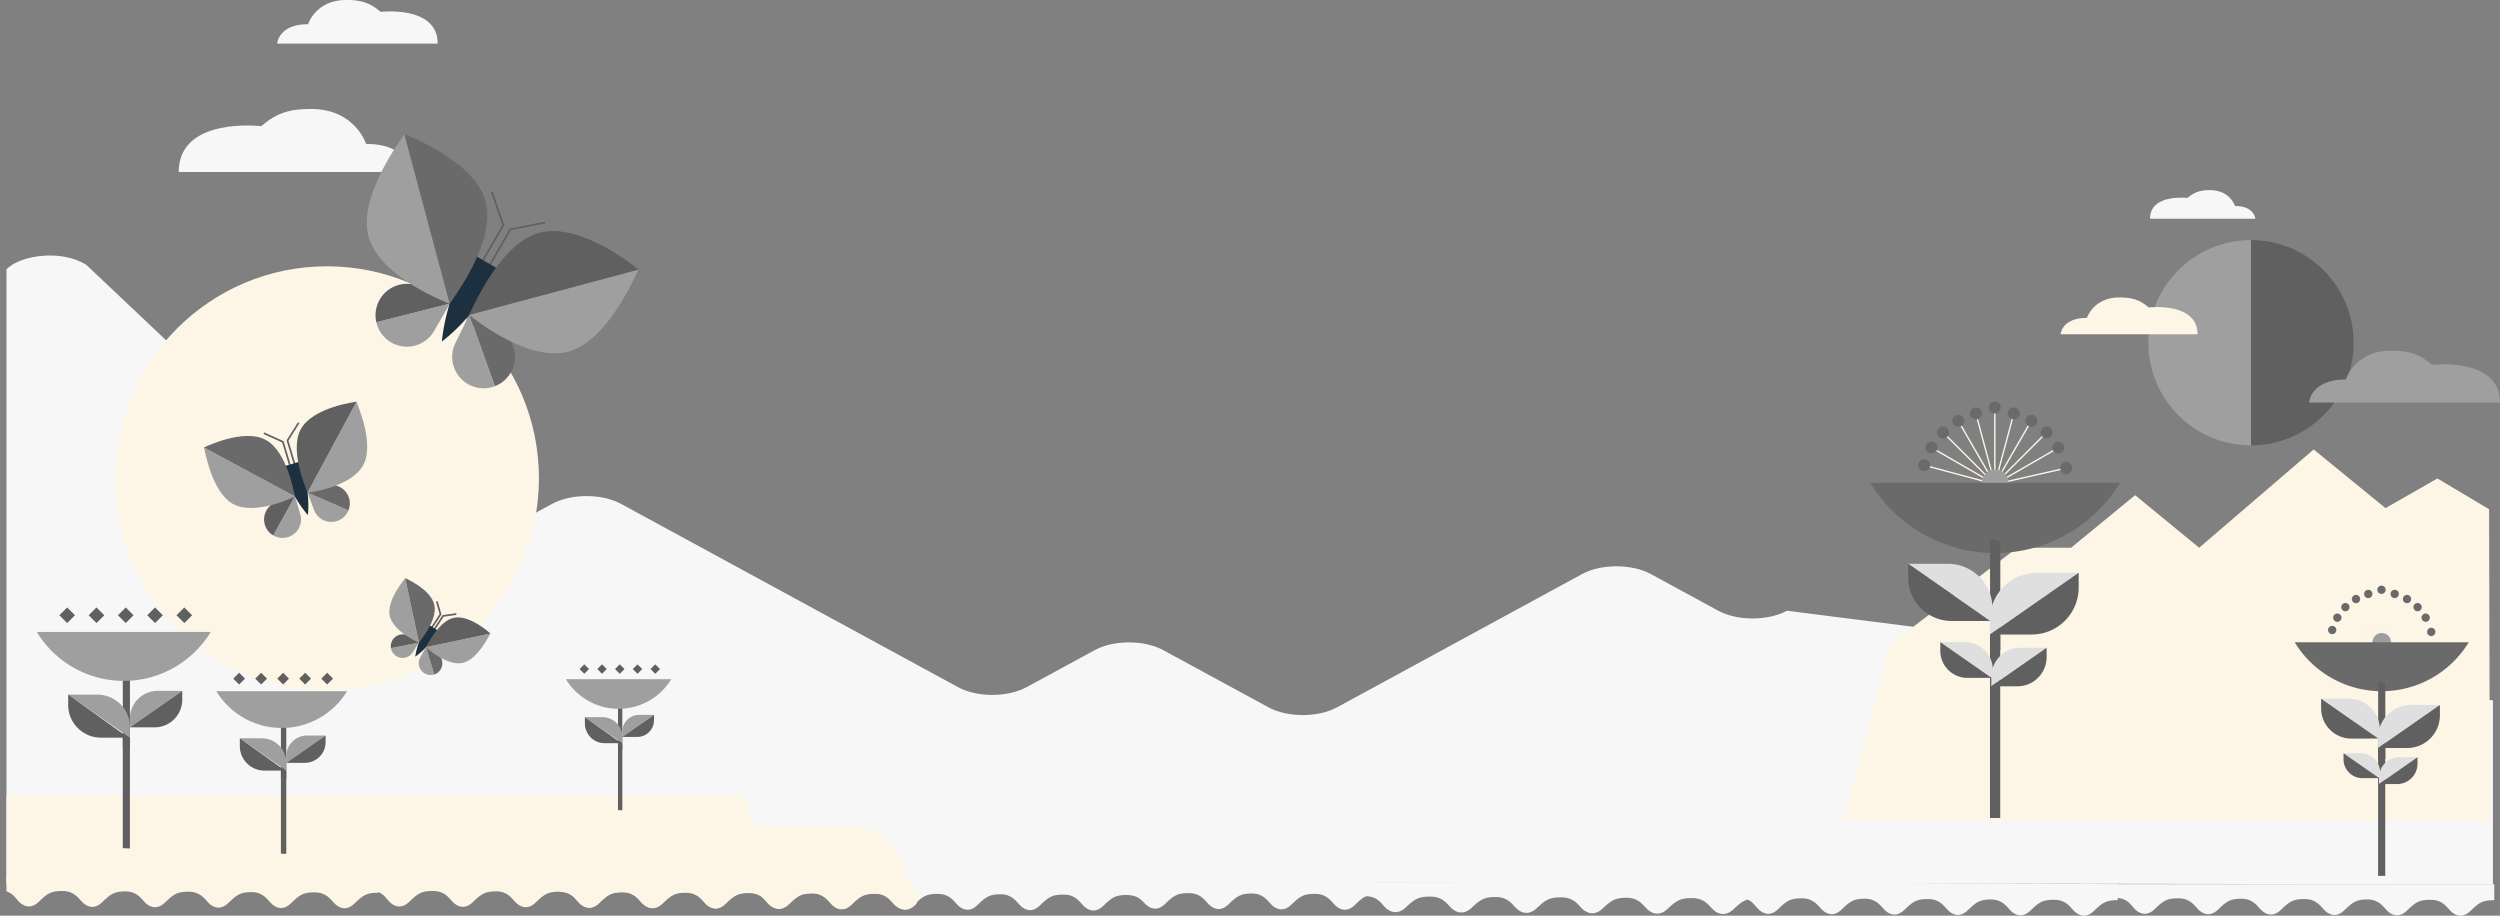 <svg xmlns="http://www.w3.org/2000/svg" xmlns:xlink="http://www.w3.org/1999/xlink" viewBox="0 0 1444.52 529.08"><rect x="0" y="0" width="1444.52" height="529.08" fill="#808080" stroke="none"/><defs><style>.cls-1,.cls-8{fill:none;}.cls-2{clip-path:url(#clip-path);}.cls-3{fill:#f7f7f7;}.cls-4{fill:#fdf6e6;}.cls-5{fill:#606060;}.cls-6{fill:#a09f9f;}.cls-7{fill:#6b6a6a;}.cls-8{stroke:#606060;stroke-miterlimit:10;}.cls-9{fill:#1c303f;}.cls-10{fill:#fbf5e7;}.cls-11{fill:#9f9e9e;}.cls-12{fill:#dfdfdf;}</style><clipPath id="clip-path" transform="translate(3.75 -50.11)"><rect class="cls-1" width="1440" height="579.19"/></clipPath></defs><g id="Capa_2" data-name="Capa 2"><g id="Arte"><g class="cls-2"><path class="cls-3" d="M99.5,149.5H233.6s-1-16.23-25.83-16.23c0,0-6.29-20.2-31.78-20.2-12,0-19.54,2-28.81,9.94C147.18,123,99.5,117.31,99.5,149.5Z" transform="translate(3.75 -50.11)"/><path class="cls-3" d="M1028.76,403c-11,5.95-28.71,5.95-39.67,0l-39-21.21c-11-5.95-28.71-5.95-39.67,0l-141.58,77c-11,6-28.72,6-39.67,0l-60.77-33c-10.95-6-28.71-6-39.66,0l-39.28,21.35c-11,6-28.72,6-39.67,0L355,341.21c-11-5.95-28.71-5.95-39.67,0l-62.63,34.05c-5.26,2.86-12.4,4.47-19.84,4.47L46.28,203.28c-16.79-11-49.59-4.51-49.59,9.76V543.69h0v15.42l1440,2V454.81Z" transform="translate(3.75 -50.11)"/><path class="cls-3" d="M647.52,567.22c-6.63,0-8.68,1.29-13.73,6.23s-9.42,2.13-11.57-.07c-2.34-2.4-4.67-6.33-11.31-6.37s-8.67,1.28-13.73,6.23-9.42,2.13-11.57-.07c-2.34-2.4-4.67-6.33-11.31-6.37h.51c-6.63,0-8.68,1.28-13.74,6.22s-9.42,2.13-11.56-.06c-2.34-2.4-4.67-6.34-11.31-6.37s-8.68,1.28-13.73,6.22-9.42,2.13-11.57-.07c-2.34-2.4-4.67-6.33-11.31-6.37H502c-6.64,0-8.68,1.29-13.74,6.23s-9.42,2.13-11.56-.07c-2.34-2.4-4.68-6.33-11.31-6.37s-8.68,1.28-13.74,6.23-9.42,2.13-11.56-.07c-2.34-2.4-4.17-6.33-10.81-6.37h0V558H647.55Z" transform="translate(3.75 -50.11)"/><path class="cls-3" d="M792.33,566.8h.5c-6.64,0-8.69,1.28-13.76,6.22s-9.43,2.13-11.58-.06c-2.34-2.4-4.68-6.34-11.32-6.37s-8.7,1.28-13.76,6.22-9.44,2.13-11.58-.07c-2.35-2.4-4.69-6.33-11.33-6.37h.41c-6.65,0-8.69,1.28-13.76,6.23s-9.43,2.13-11.58-.07c-2.34-2.4-4.68-6.33-11.33-6.37s-8.69,1.28-13.76,6.22-9.43,2.13-11.58-.06c-2.34-2.4-4.2-5-10.85-5.09l0-9.23H791.52" transform="translate(3.75 -50.11)"/><path class="cls-3" d="M1437.45,570.22c-6.65,0-8.7,1.29-13.76,6.23s-9.44,2.13-11.58-.07c-2.35-2.4-4.68-6.33-11.33-6.37s-8.69,1.28-13.76,6.23-9.44,2.13-11.58-.07c-2.35-2.4-4.68-6.33-11.33-6.37h.51c-6.65,0-8.69,1.28-13.76,6.22s-9.44,2.13-11.58-.06c-2.35-2.4-4.68-6.34-11.33-6.37s-8.69,1.28-13.76,6.22-9.44,2.13-11.58-.07c-2.34-2.4-4.68-6.33-11.33-6.37h.42c-6.65,0-8.7,1.28-13.77,6.23s-9.43,2.13-11.57-.07c-2.35-2.4-4.69-6.33-11.33-6.37s-8.7,1.28-13.76,6.22-9.44,2.13-11.58-.06c-2.35-2.4-4.18-6.33-10.83-6.37h0V561h218.6Z" transform="translate(3.75 -50.11)"/><path class="cls-3" d="M1219.89,570.22c-6.64,0-8.69,1.29-13.76,6.23s-9.43,2.13-11.58-.07c-2.34-2.4-4.68-6.33-11.33-6.37s-8.69,1.28-13.76,6.23-9.43,2.13-11.58-.07c-2.34-2.4-4.68-6.33-11.32-6.37h.5c-6.64,0-8.69,1.28-13.76,6.22s-9.43,2.13-11.58-.06c-2.34-2.4-4.68-6.34-11.32-6.37s-8.7,1.28-13.76,6.22-9.44,2.13-11.58-.07c-2.35-2.4-4.69-6.33-11.33-6.37h.41c-6.65,0-8.69,1.28-13.76,6.23s-9.43,2.13-11.58-.07c-2.34-2.4-4.68-6.33-11.33-6.37s-8.69,1.28-13.76,6.22-9.43,2.13-11.58-.06c-2.34-2.4-4.18-6.33-10.82-6.37l10.83-9,207.78,1Z" transform="translate(3.75 -50.11)"/><path class="cls-3" d="M1012.16,560.12a11,11,0,0,1-7.16,10.13c-2.31.9-4.26,2.53-7.15,5.24-5.26,4.94-9.8,2.13-12-.07-2.44-2.4-4.87-6.33-11.77-6.37s-9,1.28-14.29,6.22-9.79,2.13-12-.07c-2.43-2.4-4.86-6.33-11.76-6.37h.52c-6.9,0-9,1.28-14.28,6.22s-9.8,2.13-12-.07c-2.43-2.4-4.86-6.33-11.76-6.37s-9,1.28-14.29,6.22-9.8,2.13-12-.07c-2.44-2.4-4.86-6.33-11.77-6.37h.43c-6.9,0-9,1.28-14.28,6.22s-9.8,2.13-12-.07c-2.43-2.4-4.86-6.33-11.76-6.37s-9,1.28-14.29,6.22-9.8,2.13-12-.07c-2.44-2.4-4.34-6.33-11.25-6.37v-8l227,0Z" transform="translate(3.75 -50.11)"/><path class="cls-3" d="M1238.56,176.48h60.82s-.45-7.35-11.72-7.35c0,0-2.85-9.16-14.41-9.16-5.43,0-8.86.9-13.07,4.5C1260.18,164.47,1238.56,161.89,1238.56,176.48Z" transform="translate(3.75 -50.11)"/><path class="cls-3" d="M249.15,75.3H156.4s.68-11.22,17.86-11.22c0,0,4.35-14,22-14,8.27,0,13.51,1.38,19.92,6.87C216.17,57,249.15,53,249.15,75.3Z" transform="translate(3.75 -50.11)"/><path class="cls-4" d="M214.84,565.94c-6.65,0-8.7,1.28-13.76,6.23s-9.44,2.12-11.58-.07c-2.35-2.4-4.68-6.33-11.33-6.37S169.48,567,164.41,572s-9.44,2.13-11.58-.06c-2.35-2.4-4.68-6.34-11.33-6.37l.51,0c-6.65,0-8.69,1.29-13.76,6.23s-9.44,2.13-11.58-.07c-2.35-2.4-4.68-6.33-11.33-6.37s-8.69,1.29-13.76,6.23-9.44,2.13-11.58-.07c-2.34-2.4-4.68-6.33-11.33-6.37h.42c-6.65,0-8.7,1.28-13.76,6.22s-9.44,2.13-11.58-.06c-2.35-2.4-4.69-6.34-11.33-6.37s-8.7,1.28-13.76,6.22S9.22,573.22,7.08,571c-2.35-2.41-4.18-6.34-10.83-6.38h0v-7.93h218.6Z" transform="translate(3.75 -50.11)"/><path class="cls-4" d="M429.25,565.94c-6.66,0-8.7,1.29-13.78,6.23s-9.45,2.13-11.6-.07c-2.35-2.4-4.69-6.33-11.34-6.37S383.82,567,378.74,572s-9.45,2.12-11.59-.07c-2.35-2.4-4.69-6.33-11.35-6.37h.51c-6.66,0-8.71,1.28-13.78,6.22s-9.45,2.13-11.6-.07c-2.35-2.4-4.69-6.33-11.34-6.37s-8.71,1.29-13.79,6.23-9.45,2.13-11.59-.07c-2.35-2.4-4.69-6.33-11.35-6.37h.41c-6.65,0-8.7,1.28-13.78,6.22s-9.45,2.13-11.59-.06c-2.35-2.4-4.69-6.33-11.35-6.37s-8.71,1.28-13.78,6.22-9.45,2.13-11.6-.06c-2.35-2.41-4.18-6.34-10.84-6.38h0v-7.93H429.27Z" transform="translate(3.75 -50.11)"/><path class="cls-4" d="M525.12,573c-5.08,4.94-9.45,2.13-11.6-.07-2.35-2.4-4.69-6.33-11.35-6.37s-8.7,1.28-13.78,6.23-9.45,2.13-11.59-.07c-2.35-2.4-4.69-6.33-11.35-6.37H466c-6.66,0-8.71,1.28-13.78,6.22s-9.45,2.13-11.6-.06c-2.35-2.4-4.69-6.34-11.35-6.37s-8.7,1.28-13.78,6.22-9.45,2.13-11.6-.07c-2.34-2.4-4.68-6.33-11.34-6.37h.41c-6.65,0-8.7,1.28-13.78,6.23s-9.45,2.13-11.6-.07c-2.34-2.4-4.68-6.33-11.34-6.37s-8.71,1.28-13.78,6.22-9.45,2.13-11.6-.06c-2.35-2.4-4.19-6.34-10.84-6.37v-8H519.86S530.19,568,525.12,573Z" transform="translate(3.75 -50.11)"/><path class="cls-4" d="M-3.31,509.9H423.16c3.7,0,6.7,3.93,6.7,8.78h0c0,4.85,3,8.78,6.7,8.78H488a30.6,30.6,0,0,1,13.43,3.15A33.32,33.32,0,0,1,518,549.31l4.52,12.3H-3.31Z" transform="translate(3.75 -50.11)"/><rect class="cls-5" x="342.18" y="434.77" width="3.87" height="3.87" transform="translate(282.39 938.7) rotate(-135)"/><rect class="cls-5" x="331.93" y="434.77" width="3.87" height="3.87" transform="translate(264.89 931.46) rotate(-135)"/><rect class="cls-5" x="372.92" y="434.77" width="3.87" height="3.87" transform="translate(334.88 960.45) rotate(-135)"/><rect class="cls-5" x="362.67" y="434.77" width="3.87" height="3.87" transform="translate(317.38 953.2) rotate(-135)"/><rect class="cls-5" x="352.43" y="434.77" width="3.87" height="3.87" transform="translate(299.88 945.95) rotate(-135)"/><polyline class="cls-5" points="359.58 406.21 359.58 433.21 357.08 433.21 357.08 406.7"/><path class="cls-6" d="M344.38,464.48a11.45,11.45,0,0,1,11.45,11.44h0v3.62l-21.62-15.06Z" transform="translate(3.75 -50.11)"/><path class="cls-5" d="M355.83,479.94v38.38l-2.51-.09V479.54h-7.67a11.3,11.3,0,0,1-3.2-.46,8.25,8.25,0,0,1-1-.34,10.33,10.33,0,0,1-1.26-.58,12,12,0,0,1-1.83-1.24,11.43,11.43,0,0,1-4.16-8.82v-3.62Z" transform="translate(3.75 -50.11)"/><path class="cls-6" d="M355.83,472.86a9.69,9.69,0,0,1,9.69-9.69h8.62l-18.31,12.75Z" transform="translate(3.75 -50.11)"/><path class="cls-5" d="M355.83,475.92l18.31-12.75v3.06a9.79,9.79,0,0,1-.43,2.88,9.79,9.79,0,0,1-3.7,5.06c-.2.14-.4.27-.61.39a9.57,9.57,0,0,1-4.95,1.36Z" transform="translate(3.75 -50.11)"/><path class="cls-6" d="M353.68,459.67a35.57,35.57,0,0,1-30.44-17.13h60.88A35.58,35.58,0,0,1,353.68,459.67Z" transform="translate(3.75 -50.11)"/></g><circle class="cls-4" cx="188.95" cy="276.32" r="122.45"/><path class="cls-6" d="M256.23,225.51l-9.14,15.83a18.14,18.14,0,0,1-33.39-5" transform="translate(3.75 -50.11)"/><path class="cls-5" d="M213.7,236.32a18.14,18.14,0,0,1,26.76-19.77l1.42.66,14.35,8.3" transform="translate(3.75 -50.11)"/><path class="cls-6" d="M267.37,231.93l-8,16.44a18.14,18.14,0,0,0,22.85,24.86" transform="translate(3.75 -50.11)"/><path class="cls-7" d="M282.22,273.23A18.14,18.14,0,0,0,283.63,240l-1.35-.82-14.91-7.25" transform="translate(3.75 -50.11)"/><polyline class="cls-8" points="266.87 171.56 290.81 130.13 284.13 110.71"/><polyline class="cls-8" points="270.95 173.92 294.88 132.49 315.05 128.57"/><path class="cls-9" d="M268.82,196.65a167.28,167.28,0,0,0-12.73,28.82,117.06,117.06,0,0,0-4.55,22,100.67,100.67,0,0,0,16-15.51c7.64-9.43,14-21.58,16.79-26.35Z" transform="translate(3.75 -50.11)"/><path class="cls-6" d="M229.9,127.61l26.23,98s-40.58-14.93-47-39S230.31,127.85,229.9,127.61Z" transform="translate(3.75 -50.11)"/><path class="cls-7" d="M256.14,225.66l-26.23-98s40.57,14.93,47,39S255.73,225.42,256.14,225.66Z" transform="translate(3.75 -50.11)"/><path class="cls-6" d="M365.28,205.82l-98,26.24s33.2,27.7,57.27,21.25S364.86,205.58,365.28,205.82Z" transform="translate(3.75 -50.11)"/><path class="cls-5" d="M267.22,232.06l98-26.23s-33.2-27.7-57.27-21.26S267.64,232.3,267.22,232.06Z" transform="translate(3.75 -50.11)"/><path class="cls-6" d="M166.66,336.88l3.09,10.31a10.68,10.68,0,0,1-15.63,12.27" transform="translate(3.75 -50.11)"/><path class="cls-5" d="M154.12,359.46a10.58,10.58,0,0,1-4.83-6.14,10.69,10.69,0,0,1,7.16-13.3l.86-.34,9.35-2.8" transform="translate(3.75 -50.11)"/><path class="cls-6" d="M173.91,334.7l3.81,10.07a10.67,10.67,0,0,0,19.87.24" transform="translate(3.75 -50.11)"/><path class="cls-7" d="M197.59,345a10.67,10.67,0,0,0-13.67-14l-.89.25-9.12,3.45" transform="translate(3.75 -50.11)"/><polyline class="cls-8" points="171.55 282.27 163.46 255.29 152.45 250.31"/><polyline class="cls-8" points="174.2 281.48 166.12 254.5 172.58 244.28"/><path class="cls-9" d="M159.38,319.84a98.31,98.31,0,0,0,7.2,17.09,68.84,68.84,0,0,0,7.58,10.81,59.57,59.57,0,0,0-.2-13.09c-1-7.08-3.58-14.72-4.51-17.83Z" transform="translate(3.75 -50.11)"/><path class="cls-6" d="M114.09,308.64,166.67,337S143.9,348.33,131,341.37,114.36,308.56,114.09,308.64Z" transform="translate(3.75 -50.11)"/><path class="cls-7" d="M166.69,337l-52.58-28.33s22.77-11.36,35.68-4.4S166.42,337.06,166.69,337Z" transform="translate(3.75 -50.11)"/><path class="cls-6" d="M202.25,282.23l-28.34,52.58s25.27-3,32.22-15.95S202,282.31,202.25,282.23Z" transform="translate(3.75 -50.11)"/><path class="cls-5" d="M173.9,334.82l28.34-52.58s-25.27,3-32.23,15.95S174.17,334.74,173.9,334.82Z" transform="translate(3.75 -50.11)"/><path class="cls-6" d="M238.34,421.41l-3.74,5.76a6.82,6.82,0,0,1-12.43-2.54" transform="translate(3.75 -50.11)"/><path class="cls-5" d="M222.17,424.63a6.82,6.82,0,0,1,10.42-6.89l.53.28,5.22,3.39" transform="translate(3.75 -50.11)"/><path class="cls-6" d="M242.39,424l-3.32,6a6.81,6.81,0,0,0,8.09,9.77" transform="translate(3.75 -50.11)"/><path class="cls-7" d="M247.16,439.82a6.81,6.81,0,0,0,1.17-12.44l-.49-.33-5.45-3" transform="translate(3.75 -50.11)"/><polyline class="cls-8" points="244.75 369.99 254.53 354.92 252.41 347.5"/><polyline class="cls-8" points="246.23 370.96 256.02 355.88 263.66 354.81"/><path class="cls-9" d="M243.62,410.83a63.89,63.89,0,0,0-5.34,10.56,44.45,44.45,0,0,0-2.13,8.15,37.78,37.78,0,0,0,6.29-5.5,74,74,0,0,0,6.81-9.56Z" transform="translate(3.75 -50.11)"/><path class="cls-6" d="M230.37,384.17l7.93,37.29s-14.93-6.4-16.88-15.55S230.52,384.27,230.37,384.17Z" transform="translate(3.75 -50.11)"/><path class="cls-7" d="M238.3,421.46l-7.93-37.28s14.93,6.39,16.88,15.55S238.15,421.37,238.3,421.46Z" transform="translate(3.75 -50.11)"/><path class="cls-6" d="M279.63,416.15l-37.29,7.93s11.92,11,21.07,9.09S279.48,416.05,279.63,416.15Z" transform="translate(3.75 -50.11)"/><path class="cls-5" d="M242.33,424.08l37.29-7.93s-11.92-11-21.07-9.09S242.48,424.18,242.33,424.08Z" transform="translate(3.75 -50.11)"/><rect class="cls-5" x="48.79" y="402.42" width="6.38" height="6.38" transform="translate(-194.31 679.07) rotate(-135)"/><rect class="cls-5" x="31.88" y="402.42" width="6.38" height="6.38" transform="translate(-223.2 667.11) rotate(-135)"/><rect class="cls-5" x="99.55" y="402.42" width="6.38" height="6.38" transform="translate(-107.67 714.96) rotate(-135)"/><rect class="cls-5" x="82.63" y="402.42" width="6.38" height="6.38" transform="translate(-136.55 703) rotate(-135)"/><rect class="cls-5" x="65.71" y="402.42" width="6.38" height="6.38" transform="translate(-165.44 691.03) rotate(-135)"/><polyline class="cls-5" points="75.08 387.88 75.09 432.45 70.96 432.45 70.95 388.7"/><path class="cls-6" d="M52.44,451.47a18.88,18.88,0,0,1,18.88,18.89h0v6L35.64,451.47Z" transform="translate(3.75 -50.11)"/><path class="cls-5" d="M71.32,477l0,63.35-4.13-.15,0-61.18v-2.69H54.53a18.77,18.77,0,0,1-5.28-.75c-.56-.16-1.11-.35-1.65-.56a17.71,17.71,0,0,1-2.07-1,18.91,18.91,0,0,1-9.89-16.6v-6Z" transform="translate(3.75 -50.11)"/><path class="cls-6" d="M71.32,465.31a16,16,0,0,1,16-16h14.23L71.32,470.36Z" transform="translate(3.75 -50.11)"/><path class="cls-5" d="M71.32,470.36l30.24-21.06v5.05a15.9,15.9,0,0,1-.72,4.76A15.54,15.54,0,0,1,99.63,462a16,16,0,0,1-4.89,5.48c-.33.23-.66.45-1,.65a16,16,0,0,1-8.19,2.25Z" transform="translate(3.75 -50.11)"/><path class="cls-6" d="M67.78,443.53a58.74,58.74,0,0,1-50.25-28.27H118A58.74,58.74,0,0,1,67.78,443.53Z" transform="translate(3.75 -50.11)"/><rect class="cls-5" x="144.74" y="439.84" width="4.8" height="4.8" transform="translate(-57.79 808.87) rotate(-135)"/><rect class="cls-5" x="132.02" y="439.84" width="4.8" height="4.8" transform="translate(-79.49 799.88) rotate(-135)"/><rect class="cls-5" x="182.88" y="439.84" width="4.8" height="4.8" transform="translate(7.33 835.84) rotate(-135)"/><rect class="cls-5" x="170.16" y="439.84" width="4.8" height="4.8" transform="translate(-14.38 826.85) rotate(-135)"/><rect class="cls-5" x="157.45" y="439.84" width="4.8" height="4.8" transform="translate(-36.09 817.86) rotate(-135)"/><polyline class="cls-5" points="165.42 416.46 165.43 449.96 162.32 449.96 162.32 417.07"/><path class="cls-6" d="M147.47,476.7a14.2,14.2,0,0,1,14.2,14.19h0v4.49L134.85,476.7Z" transform="translate(3.75 -50.11)"/><path class="cls-5" d="M161.67,495.87v47.61l-3.11-.11v-48h-9.51a14.06,14.06,0,0,1-4-.57,12.9,12.9,0,0,1-1.24-.42,12.32,12.32,0,0,1-1.56-.73,14.41,14.41,0,0,1-2.26-1.52,14.66,14.66,0,0,1-1.93-1.93,14.16,14.16,0,0,1-3.24-9V476.7Z" transform="translate(3.75 -50.11)"/><path class="cls-6" d="M161.67,487.1a12,12,0,0,1,12-12h10.7l-22.72,15.82Z" transform="translate(3.75 -50.11)"/><path class="cls-5" d="M161.67,490.89l22.72-15.82v3.8a12,12,0,0,1-3.32,8.3,12.77,12.77,0,0,1-1.81,1.55q-.36.25-.75.48a11.9,11.9,0,0,1-6.15,1.69Z" transform="translate(3.75 -50.11)"/><path class="cls-6" d="M159,470.73a44.13,44.13,0,0,1-37.76-21.24h75.52A44.13,44.13,0,0,1,159,470.73Z" transform="translate(3.75 -50.11)"/><polyline class="cls-4" points="1423.1 473.92 1065.42 473.92 1092.34 372.14 1165.6 316.48 1196.69 316.48 1233.69 286.11 1270.69 316.48 1336.86 259.7 1378.37 293.6 1408.34 276.45 1438.21 294.24 1438.7 474.24 1423.1 473.92"/><rect class="cls-10" x="1152.24" y="237.46" width="0.8" height="37.08"/><rect class="cls-10" x="1142.33" y="288.38" width="0.8" height="37.08" transform="translate(-36.75 256.11) rotate(-15)"/><rect class="cls-10" x="1136.6" y="290.75" width="0.81" height="37.08" transform="translate(1.43 559.83) rotate(-30)"/><rect class="cls-10" x="1131.67" y="294.53" width="0.8" height="37.08" transform="translate(113.96 842.09) rotate(-45)"/><rect class="cls-10" x="1127.9" y="299.46" width="0.81" height="37.08" transform="translate(292.51 1086.02) rotate(-60)"/><rect class="cls-10" x="1125.52" y="305.19" width="0.8" height="37.08" transform="translate(525.56 1277.39) rotate(-75)"/><rect class="cls-10" x="1150.94" y="317.59" width="37.08" height="0.81" transform="translate(1.4 577.12) rotate(-29.99)"/><rect class="cls-10" x="1153.54" y="324.21" width="37.08" height="0.81" transform="translate(-39.04 217.66) rotate(-12.8)"/><rect class="cls-10" x="1147.16" y="312.67" width="37.08" height="0.8" transform="translate(123.8 865.86) rotate(-45)"/><rect class="cls-10" x="1142.24" y="308.89" width="37.08" height="0.81" transform="translate(316.36 1109.88) rotate(-60.01)"/><rect class="cls-10" x="1136.51" y="306.51" width="37.08" height="0.8" transform="translate(563.39 1293.06) rotate(-75)"/><circle class="cls-11" cx="1152.83" cy="278.95" r="7.7"/><path class="cls-7" d="M1149.08,369.67a84.37,84.37,0,0,0,72.17-40.6H1076.91A84.37,84.37,0,0,0,1149.08,369.67Z" transform="translate(3.75 -50.11)"/><path class="cls-7" d="M1145.45,285.57a3.44,3.44,0,1,1,3.44,3.44A3.44,3.44,0,0,1,1145.45,285.57Z" transform="translate(3.75 -50.11)"/><path class="cls-7" d="M1156.4,289a3.45,3.45,0,1,1,3.44,3.44A3.44,3.44,0,0,1,1156.4,289Z" transform="translate(3.75 -50.11)"/><path class="cls-7" d="M1166.6,293.24a3.45,3.45,0,1,1,3.45,3.44A3.46,3.46,0,0,1,1166.6,293.24Z" transform="translate(3.75 -50.11)"/><path class="cls-7" d="M1175.37,300a3.45,3.45,0,1,1,3.44,3.45A3.44,3.44,0,0,1,1175.37,300Z" transform="translate(3.75 -50.11)"/><path class="cls-7" d="M1182.09,308.73a3.45,3.45,0,1,1,3.45,3.44A3.44,3.44,0,0,1,1182.09,308.73Z" transform="translate(3.75 -50.11)"/><path class="cls-7" d="M1186.71,320.5a3.45,3.45,0,1,1,3.44,3.44A3.45,3.45,0,0,1,1186.71,320.5Z" transform="translate(3.75 -50.11)"/><path class="cls-7" d="M1134.49,289a3.45,3.45,0,1,1,3.45,3.44A3.45,3.45,0,0,1,1134.49,289Z" transform="translate(3.75 -50.11)"/><path class="cls-7" d="M1124.29,293.24a3.45,3.45,0,1,1,3.44,3.44A3.45,3.45,0,0,1,1124.29,293.24Z" transform="translate(3.75 -50.11)"/><path class="cls-7" d="M1115.52,300a3.45,3.45,0,1,1,3.45,3.45A3.45,3.45,0,0,1,1115.52,300Z" transform="translate(3.75 -50.11)"/><path class="cls-7" d="M1108.8,308.73a3.45,3.45,0,1,1,3.44,3.44A3.44,3.44,0,0,1,1108.8,308.73Z" transform="translate(3.75 -50.11)"/><path class="cls-7" d="M1104.57,318.93a3.45,3.45,0,1,1,3.45,3.45A3.44,3.44,0,0,1,1104.57,318.93Z" transform="translate(3.75 -50.11)"/><polyline class="cls-5" points="1149.87 311.61 1149.86 375.63 1155.79 375.63 1155.81 312.78"/><path class="cls-12" d="M1173.21,381.08a27.13,27.13,0,0,0-27.13,27.13h0v8.56l51.25-35.69Z" transform="translate(3.75 -50.11)"/><path class="cls-5" d="M1146.08,416.77l0,106H1152l0-102.19v-3.85h18.18a27.14,27.14,0,0,0,7.59-1.07c.8-.24,1.59-.51,2.36-.81a26.08,26.08,0,0,0,3-1.39,27.83,27.83,0,0,0,4.33-2.92,27.22,27.22,0,0,0,9.87-20.94v-8.56Z" transform="translate(3.75 -50.11)"/><path class="cls-12" d="M1147.53,401.67a25.79,25.79,0,0,0-25.79-25.79h-22.92l48.71,33.94Z" transform="translate(3.75 -50.11)"/><path class="cls-5" d="M1146.27,408.94l-47.45-33.06v7.93a25.15,25.15,0,0,0,1.12,7.47,24.33,24.33,0,0,0,1.91,4.51,25.2,25.2,0,0,0,3.9,5.36,25.89,25.89,0,0,0,3.77,3.24c.51.36,1,.7,1.57,1a25,25,0,0,0,12.85,3.53Z" transform="translate(3.75 -50.11)"/><path class="cls-12" d="M1163.76,424.39a16.93,16.93,0,0,0-16.93,16.93h0v5.34l32-22.27Z" transform="translate(3.75 -50.11)"/><path class="cls-5" d="M1146.83,446.66v66.18h3.7V446.66h11.35a16.86,16.86,0,0,0,4.74-.67,15,15,0,0,0,1.47-.5,15.74,15.74,0,0,0,1.86-.87,17,17,0,0,0,2.7-1.82,16.66,16.66,0,0,0,2.3-2.3,16.88,16.88,0,0,0,3.86-10.77v-5.34Z" transform="translate(3.75 -50.11)"/><path class="cls-12" d="M1147.74,437.24a16.09,16.09,0,0,0-16.1-16.09h-14.31l30.41,21.17Z" transform="translate(3.75 -50.11)"/><path class="cls-5" d="M1147,441.77l-29.62-20.62v5a15.65,15.65,0,0,0,.71,4.66,15.46,15.46,0,0,0,1.18,2.81,16.09,16.09,0,0,0,2.44,3.34,15.57,15.57,0,0,0,2.35,2c.32.23.65.44,1,.64a15.61,15.61,0,0,0,8,2.2Z" transform="translate(3.75 -50.11)"/><rect class="cls-10" x="1375.77" y="342.18" width="0.56" height="25.83"/><rect class="cls-10" x="1367.73" y="392.85" width="0.56" height="25.83" transform="translate(-54.66 317.78) rotate(-15)"/><rect class="cls-10" x="1363.74" y="394.51" width="0.56" height="25.83" transform="translate(-17.22 686.48) rotate(-30)"/><rect class="cls-10" x="1360.31" y="397.14" width="0.56" height="25.83" transform="translate(112.31 1032.08) rotate(-45)"/><rect class="cls-10" x="1357.67" y="400.57" width="0.56" height="25.83" transform="translate(324.64 1332.66) rotate(-60)"/><rect class="cls-10" x="1356.02" y="404.57" width="0.56" height="25.83" transform="translate(605.75 1569.4) rotate(-75)"/><rect class="cls-10" x="1373.73" y="413.21" width="25.83" height="0.56" transform="translate(-17.25 698.48) rotate(-29.99)"/><rect class="cls-10" x="1375.54" y="417.82" width="25.83" height="0.56" transform="translate(-54.38 267.93) rotate(-12.8)"/><rect class="cls-10" x="1371.1" y="409.78" width="25.83" height="0.56" transform="translate(119.16 1048.64) rotate(-45)"/><rect class="cls-10" x="1367.67" y="407.14" width="25.83" height="0.56" transform="translate(341.29 1349.32) rotate(-60.01)"/><rect class="cls-10" x="1363.67" y="405.49" width="25.83" height="0.56" transform="translate(632.11 1580.32) rotate(-75)"/><circle class="cls-11" cx="1376.19" cy="371.09" r="5.36"/><path class="cls-7" d="M1372.44,449.49a58.77,58.77,0,0,0,50.28-28.29H1322.15A58.77,58.77,0,0,0,1372.44,449.49Z" transform="translate(3.75 -50.11)"/><path class="cls-7" d="M1369.9,390.89a2.4,2.4,0,1,1,2.4,2.4A2.41,2.41,0,0,1,1369.9,390.89Z" transform="translate(3.75 -50.11)"/><path class="cls-7" d="M1377.53,393.29a2.4,2.4,0,1,1,2.4,2.4A2.41,2.41,0,0,1,1377.53,393.29Z" transform="translate(3.75 -50.11)"/><path class="cls-7" d="M1384.64,396.24a2.4,2.4,0,1,1,2.4,2.4A2.4,2.4,0,0,1,1384.64,396.24Z" transform="translate(3.75 -50.11)"/><path class="cls-7" d="M1390.75,400.92a2.4,2.4,0,1,1,2.4,2.4A2.4,2.4,0,0,1,1390.75,400.92Z" transform="translate(3.75 -50.11)"/><path class="cls-7" d="M1395.43,407a2.4,2.4,0,1,1,2.4,2.4A2.4,2.4,0,0,1,1395.43,407Z" transform="translate(3.75 -50.11)"/><path class="cls-7" d="M1398.65,415.23a2.4,2.4,0,1,1,2.4,2.4A2.4,2.4,0,0,1,1398.65,415.23Z" transform="translate(3.75 -50.11)"/><path class="cls-7" d="M1362.27,393.29a2.4,2.4,0,1,1,2.4,2.4A2.4,2.4,0,0,1,1362.27,393.29Z" transform="translate(3.75 -50.11)"/><path class="cls-7" d="M1355.16,396.24a2.4,2.4,0,1,1,2.4,2.4A2.39,2.39,0,0,1,1355.16,396.24Z" transform="translate(3.75 -50.11)"/><path class="cls-7" d="M1349.05,400.92a2.4,2.4,0,1,1,2.4,2.4A2.41,2.41,0,0,1,1349.05,400.92Z" transform="translate(3.75 -50.11)"/><path class="cls-7" d="M1344.37,407a2.4,2.4,0,1,1,2.4,2.4A2.4,2.4,0,0,1,1344.37,407Z" transform="translate(3.75 -50.11)"/><path class="cls-7" d="M1341.42,414.14a2.4,2.4,0,1,1,2.4,2.4A2.41,2.41,0,0,1,1341.42,414.14Z" transform="translate(3.75 -50.11)"/><polyline class="cls-5" points="1374.12 393.84 1374.11 438.45 1378.25 438.45 1378.26 394.66"/><path class="cls-12" d="M1389.25,457.44a18.91,18.91,0,0,0-18.91,18.9h0v6l35.71-24.87Z" transform="translate(3.75 -50.11)"/><path class="cls-5" d="M1370.34,482.31v73.88h4.13l0-71.19v-2.69h12.67a18.89,18.89,0,0,0,5.29-.75c.56-.16,1.1-.35,1.64-.56a18.9,18.9,0,0,0,5.09-3,18.29,18.29,0,0,0,2.56-2.57,18.78,18.78,0,0,0,4.32-12v-6Z" transform="translate(3.75 -50.11)"/><path class="cls-12" d="M1371.36,471.79a18,18,0,0,0-18-18h-16l33.95,23.64Z" transform="translate(3.75 -50.11)"/><path class="cls-5" d="M1370.48,476.85l-33.07-23v5.53a17.5,17.5,0,0,0,.79,5.2,17.08,17.08,0,0,0,1.32,3.14,17.33,17.33,0,0,0,2.72,3.73,17.15,17.15,0,0,0,2.63,2.26c.35.25.72.49,1.09.71a17.44,17.44,0,0,0,9,2.46Z" transform="translate(3.75 -50.11)"/><path class="cls-12" d="M1382.66,487.62a11.79,11.79,0,0,0-11.79,11.79h0v3.73l22.28-15.52Z" transform="translate(3.75 -50.11)"/><path class="cls-5" d="M1370.87,503.14v46.11h2.57l0-44.44v-1.67h7.9a11.55,11.55,0,0,0,3.3-.47c.35-.1.69-.22,1-.35a12.8,12.8,0,0,0,1.3-.61,11.71,11.71,0,0,0,1.88-1.27,11.94,11.94,0,0,0,1.59-1.59,11.73,11.73,0,0,0,2.7-7.51v-3.72Z" transform="translate(3.75 -50.11)"/><path class="cls-12" d="M1371.5,496.57a11.21,11.21,0,0,0-11.22-11.21h-10l21.19,14.75Z" transform="translate(3.75 -50.11)"/><path class="cls-5" d="M1371,499.73l-20.64-14.37v3.45a11.26,11.26,0,0,0,.49,3.25,11.66,11.66,0,0,0,.83,1.95,10.64,10.64,0,0,0,1.7,2.33,10.45,10.45,0,0,0,1.64,1.41c.22.16.45.31.68.45a10.89,10.89,0,0,0,5.59,1.53Z" transform="translate(3.75 -50.11)"/><path class="cls-5" d="M1296.89,188.84a59.3,59.3,0,0,1,0,118.6" transform="translate(3.75 -50.11)"/><path class="cls-6" d="M1296.89,307.44a59.3,59.3,0,0,1,0-118.6" transform="translate(3.75 -50.11)"/><path class="cls-6" d="M1440.77,282.7H1330.42s.82-13.35,21.25-13.35c0,0,5.18-16.62,26.16-16.62,9.84,0,16.08,1.63,23.71,8.17C1401.54,260.9,1440.77,256.21,1440.77,282.7Z" transform="translate(3.75 -50.11)"/><path class="cls-4" d="M1266,243.25h-79.15s.58-9.48,15.24-9.48c0,0,3.72-11.8,18.76-11.8,7.06,0,11.53,1.16,17,5.8C1237.85,227.77,1266,224.44,1266,243.25Z" transform="translate(3.75 -50.11)"/></g></g></svg>